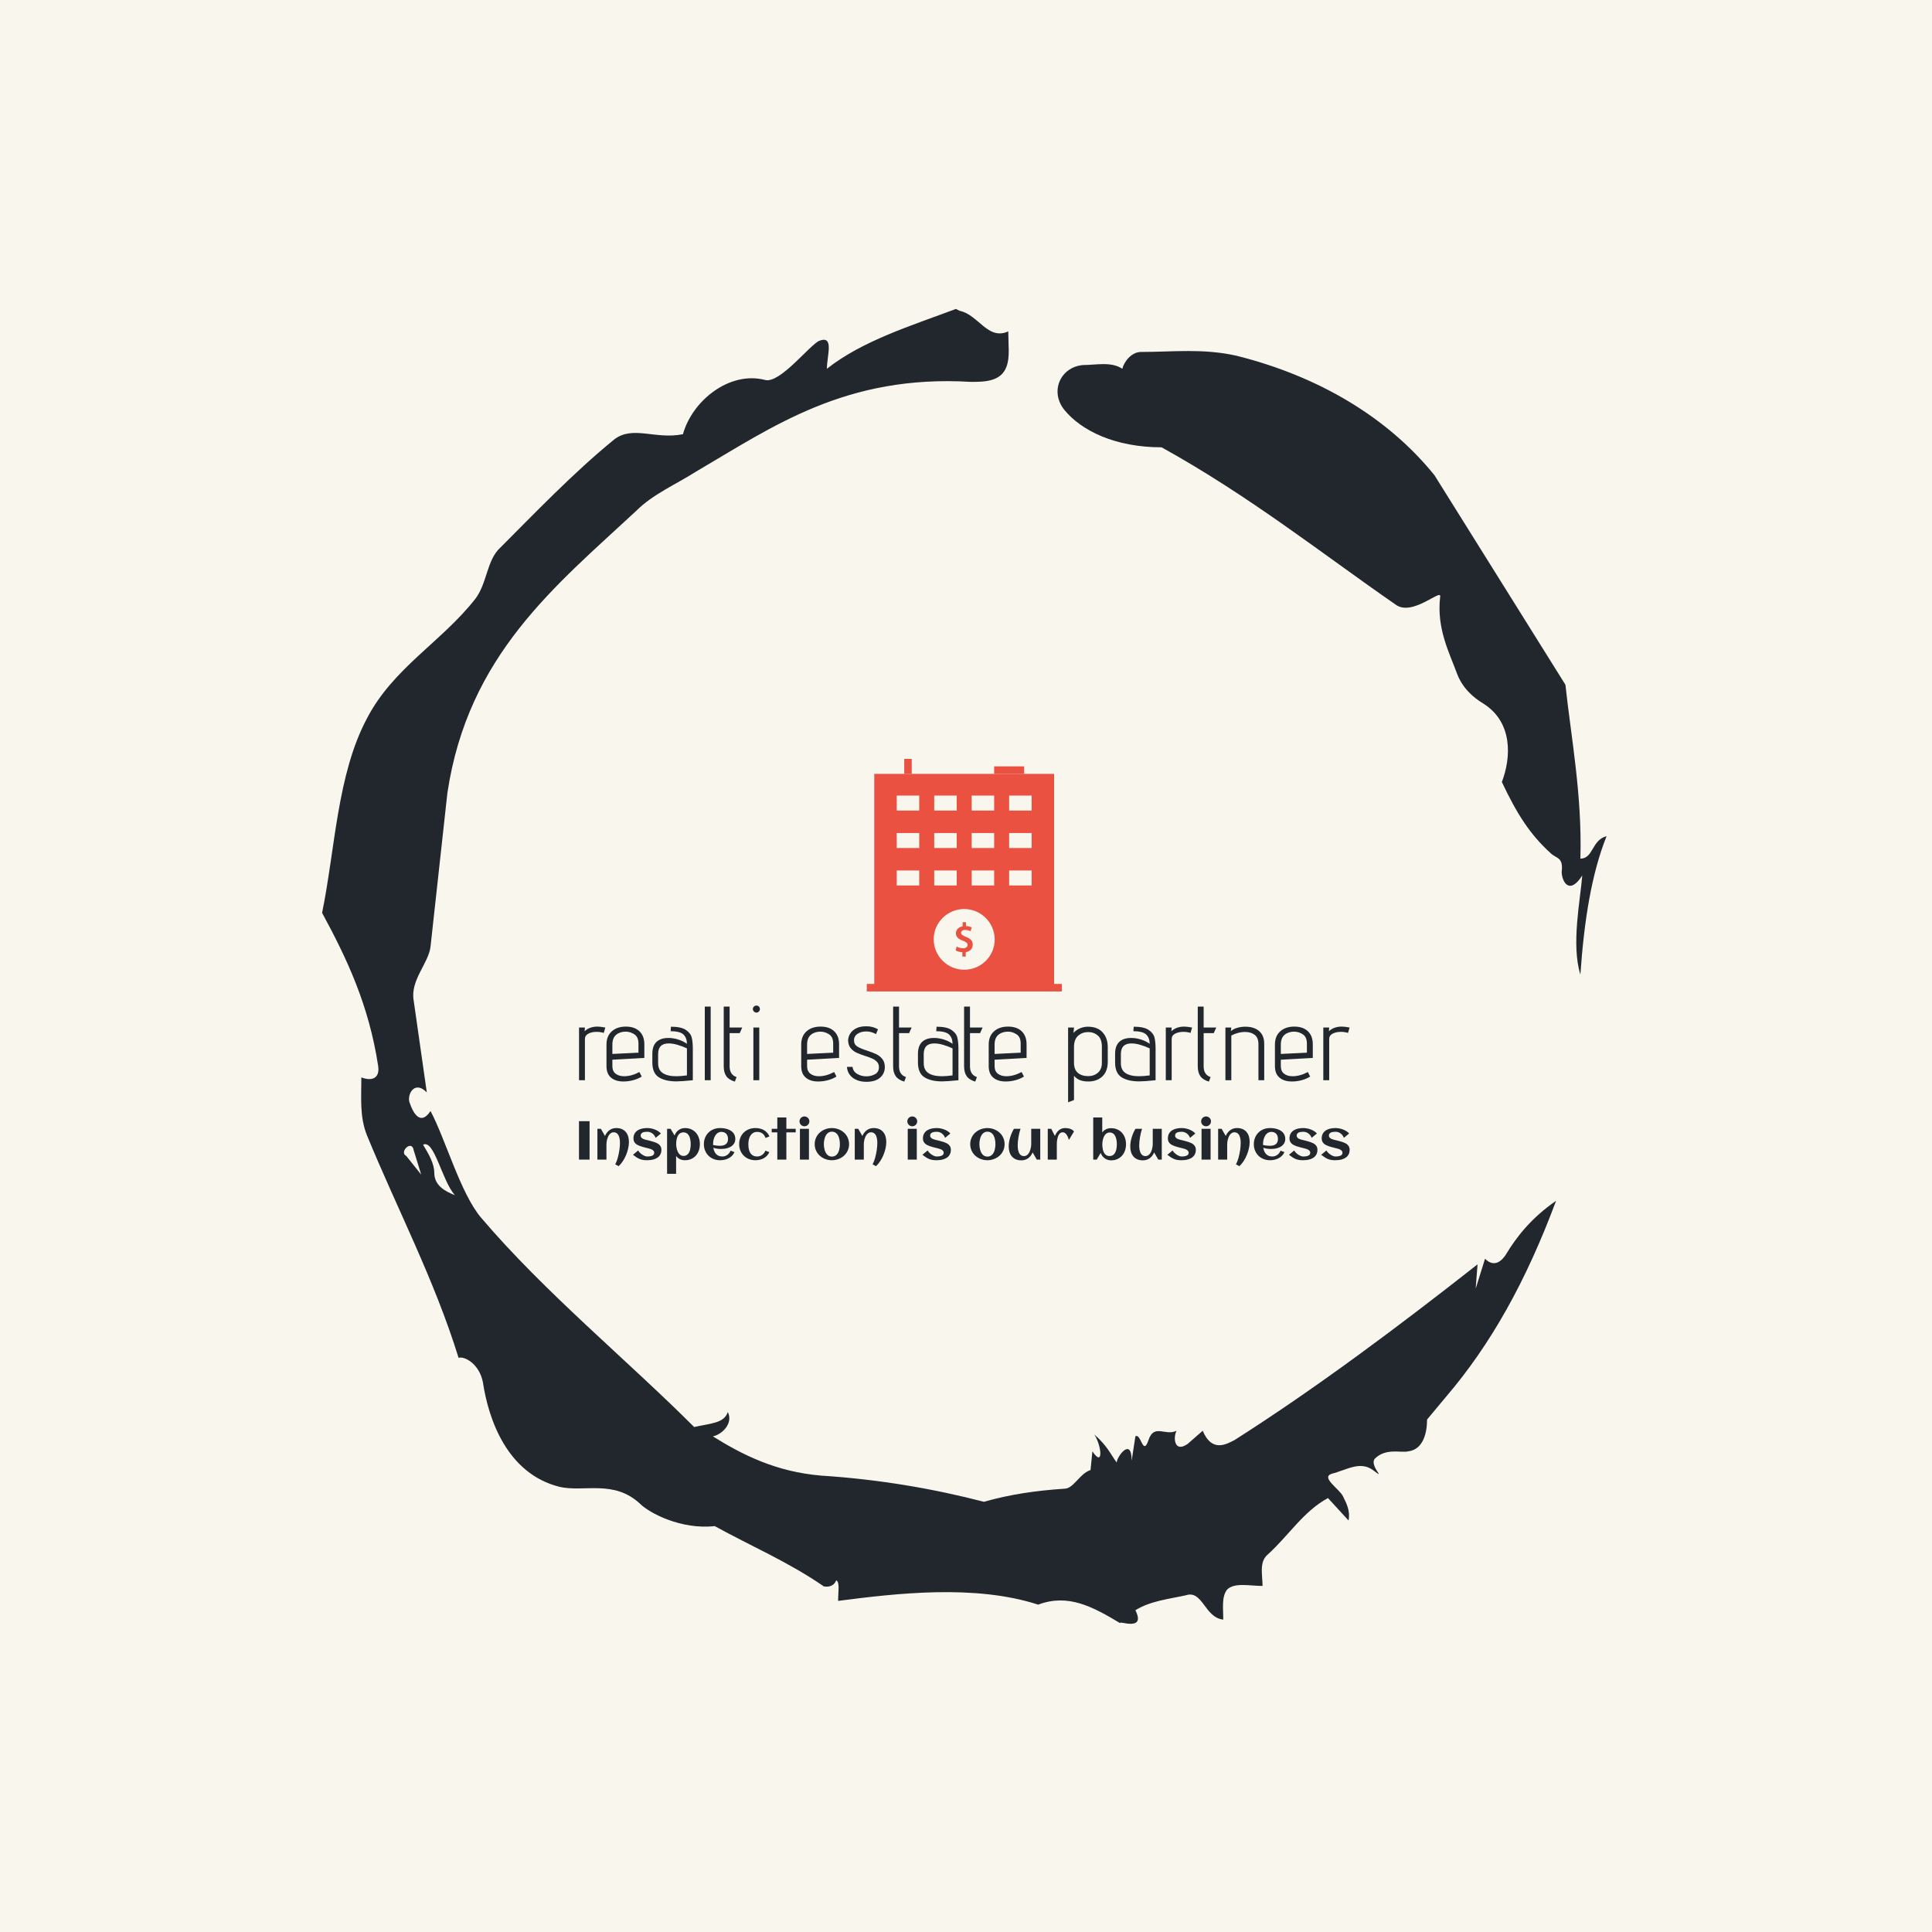 <svg xmlns="http://www.w3.org/2000/svg" version="1.1" xmlns:xlink="http://www.w3.org/1999/xlink" xmlns:svgjs="http://svgjs.dev/svgjs" width="1500" height="1500" viewBox="0 0 1500 1500"><rect width="1500" height="1500" fill="#f9f6ed"></rect><g transform="matrix(0.667,0,0,0.667,248.442,189.333)"><svg viewBox="0 0 321 360" data-background-color="#f9f6ed" preserveAspectRatio="xMidYMid meet" height="1682" width="1500" xmlns="http://www.w3.org/2000/svg" xmlns:xlink="http://www.w3.org/1999/xlink"><g id="tight-bounds" transform="matrix(1,0,0,1,0.5,0)"><svg viewBox="0 0 320 360" height="360" width="320"><g><svg></svg></g><g><svg viewBox="0 0 320 360" height="360" width="320"><g><path transform="translate(-74.993,-51.79) scale(4.658,4.658)" d="M20.6 59.9l0.8 1-0.4-1.3c-0.1-0.6-0.8 0.1-0.4 0.3M21.5 59.3c0.3 0.5 0.6 1 0.6 1.5 0 0.7 0.6 1 1.1 1.2-0.7-0.8-1.1-3-1.7-2.7M59.9 16.9c1.7 0 3.3-0.2 5.1 0.2 4.4 1.1 8.1 3.3 10.6 6.4l7 11.2c0.3 2.8 0.9 5.9 0.8 9.3 0.7 0 0.6-1 1.4-1.2-0.8 2-1.2 4.5-1.4 7.4-0.5-1.6 0-4 0.1-5.3-0.7 1.1-1.1 0.3-1.1-0.2 0.1-0.8-0.3-0.7-0.6-1-1.1-1-1.8-2.1-2.6-3.8 0.5-1.3 0.6-3.2-1-4.2-0.5-0.3-1.1-0.8-1.4-1.6-0.4-1.1-1.1-2.4-0.9-4.1 0.1-0.5-1.5 1.1-2.4 0.4-3.9-2.7-7.8-5.8-12.5-8.4-2.5 0-4.3-0.9-5.2-2-0.8-1-0.2-2.3 1-2.4 0.7 0 1.5-0.2 2.1 0.2 0.1-0.4 0.5-0.9 1-0.9M50 14.6l0.2 0.1c1 0.2 1.5 1.6 2.6 1.1 0 0.7 0.1 1.4-0.1 1.9-0.3 0.8-1.2 0.8-1.9 0.8-6.7-0.4-10.6 2.4-14.7 4.8-1.1 0.7-2.3 1.2-3.2 2.1-4.3 4-9 7.7-10.1 15.1l-0.9 8.2c-0.1 0.9-1.1 1.8-0.9 2.9l0.7 4.9c-0.7-0.7-1.1 0.2-0.9 0.6 0.1 0.3 0.5 1.3 1.1 0.4 0.8 1.5 1.6 4.4 2.7 5.7 3.4 4 7.8 7.6 11.4 11.2 0.9-0.2 1.6-0.2 1.8-0.8 0.3 0.6-0.3 1.2-0.8 1.3 1.6 1 3.4 1.9 5.8 2.1 3.1 0.2 6 0.7 8.7 1.4 1.4-0.4 2.8-0.6 4.3-0.7 0.5 0 0.8-0.8 1.4-1l0.1-1c0.6 0.9 0.5-0.3 0.1-0.9 0.7 0.6 0.9 1.1 1.2 1.5 0-0.3 0.8-1.4 0.8-0.1l0.2-1.3c0.3-0.2 0.4 1.1 0.7 0.2 0.3-0.9 0.9-0.2 1.5-0.5-0.2 0.4-0.1 1.2 0.6 0.7l0.8-0.7c0.5 1.2 1.3 0.7 1.7 0.5 4.4-2.8 8.8-6.1 13-9.4l-0.1 1.3 0.5-1.6c0.5 0.5 0.9 0.1 1.1-0.2 0.6-1 1.4-2 2.7-2.9-1.6 4.3-3.5 7.7-5.9 10.5l-1 1.2c0 0.7-0.2 1.6-1 1.7-0.4 0.1-1.2-0.2-1.8 0.4-0.3 0.4 0.7 1.2-0.1 0.6-0.7-0.5-1.4 0-2.2 0.2-0.6 0.2 0.4 0.8 0.6 1.2 0.2 0.4 0.4 0.8 0.3 1.3l-1.1-1.2c-1.3 0.7-2.1 2-3.2 3-0.5 0.4-0.3 1.1-0.3 1.7-0.7 0-1.5-0.2-1.9 0.2-0.3 0.4-0.2 1-0.2 1.6-1-0.1-1.1-1.6-2-1.3-0.9 0.2-1.9 0.3-2.7 0.8 0.6 1.2-1 0.5-0.8 0.7-1.5-0.9-2.8-1.6-4.4-1-3.4-1.1-7.6-0.6-10.7-0.2 0-0.5 0.1-1-0.1-1.1-0.2 0.5-0.8 0.3-0.7 0.3-1.9-1.3-3.8-2.1-5.8-3.2-1.8 0.2-3.5-0.7-4-1.2-1.4-1.3-3-0.6-4.3-0.9-2.8-0.7-3.8-3.6-4.1-5.6-0.2-1-1-1.4-1.3-1.3-1.3-4.2-3.3-8-4.9-11.9-0.4-1-0.3-2-0.3-3.1 0.5 0.2 1 0.1 0.9-0.6-0.5-3.3-1.7-5.8-3-8.2 0.7-3.4 0.8-7.4 2.4-10.4 1.4-2.7 4-4.1 5.8-6.4 0.6-0.8 0.6-1.9 1.2-2.6 2-2 4-4.1 6.2-5.9 1-0.8 2.2 0 3.7-0.3 0.5-1.8 2.5-3.4 4.4-2.9 0.8 0.2 2.4-1.9 2.9-2.1 0.8-0.3 0.4 0.8 0.4 1.5 1.9-1.5 4.5-2.3 6.9-3.2" fill="#21272d" fill-rule="nonzero" stroke="none" stroke-width="1" stroke-linecap="butt" stroke-linejoin="miter" stroke-miterlimit="10" stroke-dasharray="" stroke-dashoffset="0" font-family="none" font-weight="none" font-size="none" text-anchor="none" style="mix-blend-mode: normal" data-fill-palette-color="tertiary"></path></g><g transform="matrix(1,0,0,1,64,128.307)"><svg viewBox="0 0 192 103.385" height="103.385" width="192"><g><svg viewBox="0 0 192 103.385" height="103.385" width="192"><g><svg viewBox="0 0 192 103.385" height="103.385" width="192"><g transform="matrix(1,0,0,1,0,61.459)"><svg viewBox="0 0 192 41.926" height="41.926" width="192"><g id="textblocktransform"><svg viewBox="0 0 192 41.926" height="41.926" width="192" id="textblock"><g><svg viewBox="0 0 192 24.105" height="24.105" width="192"><g transform="matrix(1,0,0,1,0,0)"><svg width="192" viewBox="3.05 -35.5 366.35 46" height="24.105" data-palette-color="#21272d"><path d="M3.05 0L3.05-25.05 5.85-25.05 5.7-23.3Q8.05-25.5 11.85-25.5L11.85-25.5Q13.2-25.5 15.55-25.05L15.55-25.05 14.8-22.5Q13.2-23 11.45-23L11.45-23Q9.15-23 7.5-22.15 5.85-21.3 5.85-19.6L5.85-19.6 5.85 0 3.05 0ZM32.85-1.75Q31.05-0.6 28.75 0 26.45 0.6 24.15 0.6L24.15 0.6Q20.45 0.6 18.27-1.23 16.1-3.05 16.1-6.7L16.1-6.7 16.1-16.95Q16.1-21 18.62-23.25 21.15-25.5 25.3-25.5L25.3-25.5Q29.45-25.5 31.77-23.28 34.1-21.05 34.1-17.1L34.1-17.1 34.1-10.6 18.9-9.75 18.9-6.7Q18.9-4.3 20.45-3.1 22-1.9 24.5-1.9L24.5-1.9Q28-1.9 31.75-3.9L31.75-3.9 32.85-1.75ZM31.3-17.45Q31.3-20.55 29.35-21.83 27.4-23.1 25.25-23.1L25.25-23.1Q22.5-23.1 20.7-21.6 18.9-20.1 18.9-16.9L18.9-16.9 18.9-12.5 31.3-13.1 31.3-17.45ZM57.15 0Q51.75 0.55 49.35 0.55L49.35 0.55Q44.1 0.55 41-1.4 37.9-3.35 37.9-8.45L37.9-8.45 37.9-12.6Q37.9-17.55 41.35-19.25L41.35-19.25Q43-20.1 45.55-20.1L45.55-20.1Q47.9-20.1 50.3-19.33 52.7-18.55 54.35-17.3L54.35-17.3Q54.35-20.05 52.75-21.68 51.15-23.3 46.6-23.3L46.6-23.3 46.75-25.45Q51.55-25.45 53.82-23.93 56.1-22.4 56.62-20.3 57.15-18.2 57.15-14.9L57.15-14.9 57.15 0ZM54.35-15.15Q52.3-16.1 49.97-16.8 47.65-17.5 45.7-17.5L45.7-17.5Q40.65-17.5 40.65-12.45L40.65-12.45 40.65-8.1Q40.65-4.85 42.9-3.38 45.15-1.9 49.3-1.9L49.3-1.9Q51.45-1.9 54.35-2.3L54.35-2.3 54.35-15.15ZM62.84 0L62.84-35 65.64-35 65.64 0 62.84 0ZM77.14 0.65Q74.34-0.15 73.09-1.9 71.84-3.65 71.84-6.6L71.84-6.6 71.84-35 74.64-35 74.64-25.05 80.64-25.05 79.44-22.4 74.64-22.4 74.64-6.6Q74.64-2.6 77.94-1.5L77.94-1.5 77.14 0.65ZM87.39-32.15Q86.74-32.15 86.21-32.68 85.69-33.2 85.69-33.85L85.69-33.85Q85.69-34.5 86.19-35 86.69-35.5 87.39-35.5L87.39-35.5Q88.09-35.5 88.56-35.02 89.04-34.55 89.04-33.85L89.04-33.85Q89.04-33.15 88.54-32.65 88.04-32.15 87.39-32.15L87.39-32.15ZM85.94 0L85.94-25.05 88.74-25.05 88.74 0 85.94 0ZM125.43-1.75Q123.63-0.6 121.33 0 119.03 0.6 116.73 0.6L116.73 0.6Q113.03 0.6 110.86-1.23 108.68-3.05 108.68-6.7L108.68-6.7 108.68-16.95Q108.68-21 111.21-23.25 113.73-25.5 117.88-25.5L117.88-25.5Q122.03-25.5 124.36-23.28 126.68-21.05 126.68-17.1L126.68-17.1 126.68-10.6 111.48-9.75 111.48-6.7Q111.48-4.3 113.03-3.1 114.58-1.9 117.08-1.9L117.08-1.9Q120.58-1.9 124.33-3.9L124.33-3.9 125.43-1.75ZM123.88-17.45Q123.88-20.55 121.93-21.83 119.98-23.1 117.83-23.1L117.83-23.1Q115.08-23.1 113.28-21.6 111.48-20.1 111.48-16.9L111.48-16.9 111.48-12.5 123.88-13.1 123.88-17.45ZM133.08-6.35Q133.38-4.1 135.33-2.98 137.28-1.85 139.68-1.85L139.68-1.85Q141.93-1.85 143.78-2.88 145.63-3.9 145.63-6.2L145.63-6.2Q145.63-7.7 144.76-8.68 143.88-9.65 142.58-10.25 141.28-10.85 139.08-11.55L139.08-11.55Q136.63-12.35 135.08-13.05 133.53-13.75 132.38-15.03 131.23-16.3 131.03-18.25L131.03-18.25 130.98-18.85Q130.98-20.5 131.91-22.08 132.83-23.65 134.76-24.65 136.68-25.65 139.58-25.65L139.58-25.65Q141.18-25.65 142.41-25.33 143.63-25 144.33-24.65 145.03-24.3 145.18-24.2L145.18-24.2 144.23-21.9Q144.08-22 143.51-22.3 142.93-22.6 141.88-22.9 140.83-23.2 139.58-23.2L139.58-23.2Q137.18-23.2 135.48-22.08 133.78-20.95 133.78-18.95L133.78-18.95Q133.78-17.05 135.33-16.05 136.88-15.05 140.08-14.05L140.08-14.05Q142.78-13.15 144.43-12.35 146.08-11.55 147.26-10.08 148.43-8.6 148.43-6.25L148.43-6.25Q148.43-3.25 146.21-1.25 143.98 0.75 139.68 0.75L139.68 0.75Q136.83 0.75 134.76-0.23 132.68-1.2 131.61-2.8 130.53-4.4 130.43-6.35L130.43-6.35 133.08-6.35ZM157.68 0.65Q154.88-0.15 153.63-1.9 152.38-3.65 152.38-6.6L152.38-6.6 152.38-35 155.18-35 155.18-25.05 161.18-25.05 159.98-22.4 155.18-22.4 155.18-6.6Q155.18-2.6 158.48-1.5L158.48-1.5 157.68 0.65ZM183.43 0Q178.03 0.55 175.63 0.55L175.63 0.55Q170.38 0.55 167.28-1.4 164.18-3.35 164.18-8.45L164.18-8.45 164.18-12.6Q164.18-17.55 167.63-19.25L167.63-19.25Q169.28-20.1 171.83-20.1L171.83-20.1Q174.18-20.1 176.58-19.33 178.98-18.55 180.63-17.3L180.63-17.3Q180.63-20.05 179.03-21.68 177.43-23.3 172.88-23.3L172.88-23.3 173.03-25.45Q177.83-25.45 180.1-23.93 182.38-22.4 182.9-20.3 183.43-18.2 183.43-14.9L183.43-14.9 183.43 0ZM180.63-15.15Q178.58-16.1 176.25-16.8 173.93-17.5 171.98-17.5L171.98-17.5Q166.93-17.5 166.93-12.45L166.93-12.45 166.93-8.1Q166.93-4.85 169.18-3.38 171.43-1.9 175.58-1.9L175.58-1.9Q177.73-1.9 180.63-2.3L180.63-2.3 180.63-15.15ZM191.42 0.65Q188.62-0.15 187.37-1.9 186.12-3.65 186.12-6.6L186.12-6.6 186.12-35 188.92-35 188.92-25.05 194.92-25.05 193.72-22.4 188.92-22.4 188.92-6.6Q188.92-2.6 192.22-1.5L192.22-1.5 191.42 0.65ZM214.57-1.75Q212.77-0.6 210.47 0 208.17 0.6 205.87 0.6L205.87 0.6Q202.17 0.6 200-1.23 197.82-3.05 197.82-6.7L197.82-6.7 197.82-16.95Q197.82-21 200.35-23.25 202.87-25.5 207.02-25.5L207.02-25.5Q211.17-25.5 213.5-23.28 215.82-21.05 215.82-17.1L215.82-17.1 215.82-10.6 200.62-9.75 200.62-6.7Q200.62-4.3 202.17-3.1 203.72-1.9 206.22-1.9L206.22-1.9Q209.72-1.9 213.47-3.9L213.47-3.9 214.57-1.75ZM213.02-17.45Q213.02-20.55 211.07-21.83 209.12-23.1 206.97-23.1L206.97-23.1Q204.22-23.1 202.42-21.6 200.62-20.1 200.62-16.9L200.62-16.9 200.62-12.5 213.02-13.1 213.02-17.45ZM235.57 10.5L235.57-25.05 238.37-25.05 238.12-22.5Q239.47-23.95 241.29-24.7 243.12-25.45 244.92-25.45L244.92-25.45Q249.57-25.45 251.99-22.75 254.42-20.05 254.42-15.75L254.42-15.75 254.42-8.8Q254.42-4.25 251.87-1.83 249.32 0.6 245.12 0.6L245.12 0.6Q242.97 0.6 241.32 0 239.67-0.6 238.37-2.1L238.37-2.1 238.37 9.4 235.57 10.5ZM251.62-15.95Q251.62-19.6 249.69-21.25 247.77-22.9 245.12-22.9L245.12-22.9Q242.42-22.9 240.47-21.28 238.52-19.65 238.37-16.2L238.37-16.2 238.37-8.3Q238.37-5.05 240.22-3.5 242.07-1.95 245.12-1.95L245.12-1.95Q247.87-1.95 249.74-3.58 251.62-5.2 251.62-8.3L251.62-8.3 251.62-15.95ZM277.16 0Q271.76 0.55 269.36 0.55L269.36 0.55Q264.11 0.55 261.01-1.4 257.91-3.35 257.91-8.45L257.91-8.45 257.91-12.6Q257.91-17.55 261.36-19.25L261.36-19.25Q263.01-20.1 265.56-20.1L265.56-20.1Q267.91-20.1 270.31-19.33 272.71-18.55 274.36-17.3L274.36-17.3Q274.36-20.05 272.76-21.68 271.16-23.3 266.61-23.3L266.61-23.3 266.76-25.45Q271.56-25.45 273.84-23.93 276.11-22.4 276.64-20.3 277.16-18.2 277.16-14.9L277.16-14.9 277.16 0ZM274.36-15.15Q272.31-16.1 269.99-16.8 267.66-17.5 265.71-17.5L265.71-17.5Q260.66-17.5 260.66-12.45L260.66-12.45 260.66-8.1Q260.66-4.85 262.91-3.38 265.16-1.9 269.31-1.9L269.31-1.9Q271.46-1.9 274.36-2.3L274.36-2.3 274.36-15.15ZM282.01 0L282.01-25.05 284.81-25.05 284.66-23.3Q287.01-25.5 290.81-25.5L290.81-25.5Q292.16-25.5 294.51-25.05L294.51-25.05 293.76-22.5Q292.16-23 290.41-23L290.41-23Q288.11-23 286.46-22.15 284.81-21.3 284.81-19.6L284.81-19.6 284.81 0 282.01 0ZM302.51 0.65Q299.71-0.15 298.46-1.9 297.21-3.65 297.21-6.6L297.21-6.6 297.21-35 300.01-35 300.01-25.05 306.01-25.05 304.81-22.4 300.01-22.4 300.01-6.6Q300.01-2.6 303.31-1.5L303.31-1.5 302.51 0.65ZM326.06 0L326.06-17.15Q326.06-20.2 324.28-21.58 322.51-22.95 319.71-22.95L319.71-22.95Q318.01-22.95 316.26-22.48 314.51-22 313.16-21.25L313.16-21.25 313.16 0 310.36 0 310.36-25.05 313.16-25.05 312.96-23.35Q314.16-24.4 316.01-24.93 317.86-25.45 319.86-25.45L319.86-25.45Q322.61-25.45 324.56-24.55L324.56-24.55Q326.56-23.65 327.68-21.85 328.81-20.05 328.81-17.3L328.81-17.3 328.81 0 326.06 0ZM350.65-1.75Q348.85-0.6 346.55 0 344.25 0.6 341.95 0.6L341.95 0.6Q338.25 0.6 336.08-1.23 333.9-3.05 333.9-6.7L333.9-6.7 333.9-16.95Q333.9-21 336.43-23.25 338.95-25.5 343.1-25.5L343.1-25.5Q347.25-25.5 349.58-23.28 351.9-21.05 351.9-17.1L351.9-17.1 351.9-10.6 336.7-9.75 336.7-6.7Q336.7-4.3 338.25-3.1 339.8-1.9 342.3-1.9L342.3-1.9Q345.8-1.9 349.55-3.9L349.55-3.9 350.65-1.75ZM349.1-17.45Q349.1-20.55 347.15-21.83 345.2-23.1 343.05-23.1L343.05-23.1Q340.3-23.1 338.5-21.6 336.7-20.1 336.7-16.9L336.7-16.9 336.7-12.5 349.1-13.1 349.1-17.45ZM356.9 0L356.9-25.05 359.7-25.05 359.55-23.3Q361.9-25.5 365.7-25.5L365.7-25.5Q367.05-25.5 369.4-25.05L369.4-25.05 368.65-22.5Q367.05-23 365.3-23L365.3-23Q363-23 361.35-22.15 359.7-21.3 359.7-19.6L359.7-19.6 359.7 0 356.9 0Z" opacity="1" transform="matrix(1,0,0,1,0,0)" fill="#21272d" class="wordmark-text-0" data-fill-palette-color="primary" id="text-0"></path></svg></g></svg></g><g transform="matrix(1,0,0,1,0,27.622)"><svg viewBox="0 0 192 14.304" height="14.304" width="192"><g transform="matrix(1,0,0,1,0,0)"><svg width="192" viewBox="3.98 -39.5 704.84 52.51" height="14.304" data-palette-color="#21272d"><path d="M13.67-35.16L13.67 0 3.98 0 3.98-35.16 13.67-35.16ZM49.66-16.16L49.66-16.16Q49.66-13.31 48.96-10.21 48.26-7.1 47.02-4.13 45.77-1.15 44.04 1.48 42.31 4.1 40.23 6.01L40.23 6.01 37.13 4.32Q37.79 3.1 38.38 1.59 38.96 0.07 39.44-1.62 39.91-3.32 40.29-5.13 40.67-6.93 40.93-8.7 41.18-10.47 41.32-12.15 41.45-13.82 41.45-15.26L41.45-15.26Q41.45-16.21 41.38-17.3 41.31-18.38 41.07-19.47 40.84-20.56 40.45-21.56 40.06-22.56 39.41-23.32 38.77-24.07 37.85-24.54 36.94-25 35.69-25L35.69-25Q34.47-25 33.52-24.45 32.57-23.9 31.83-23.01 31.1-22.12 30.58-20.97 30.05-19.82 29.72-18.62 29.39-17.41 29.25-16.24 29.1-15.06 29.1-14.14L29.1-14.14 29.1 0 20.82 0 20.82-28.2 24-28.2 27.78-21.63Q28.46-23.27 29.49-24.61 30.52-25.95 31.81-26.9 33.1-27.86 34.68-28.37 36.25-28.88 38.08-28.88L38.08-28.88Q41.01-28.88 43.19-27.93 45.36-26.98 46.8-25.28 48.24-23.58 48.95-21.25 49.66-18.92 49.66-16.16ZM79.37-9.01L79.37-9.01Q79.37-7.15 78.83-5.71 78.29-4.27 77.36-3.21 76.44-2.15 75.17-1.43 73.9-0.71 72.44-0.27 70.99 0.17 69.4 0.37 67.82 0.56 66.25 0.56L66.25 0.56Q64.16 0.56 62.54 0.29 60.93 0.02 59.47-0.57 58-1.17 56.55-2.12 55.1-3.08 53.32-4.44L53.32-4.44 58.12-8.37Q58.78-7.13 59.87-6.12 60.96-5.1 62.13-4.37 63.3-3.64 64.4-3.25 65.5-2.86 66.18-2.86L66.18-2.86Q66.74-2.86 67.45-2.89 68.16-2.93 68.89-3.04 69.62-3.15 70.33-3.37 71.04-3.59 71.59-3.97 72.14-4.35 72.47-4.92 72.8-5.49 72.8-6.3L72.8-6.3Q72.8-7.13 72.37-7.75 71.94-8.37 71.26-8.84 70.58-9.3 69.7-9.62 68.82-9.94 67.93-10.18 67.04-10.42 66.21-10.61 65.38-10.79 64.77-10.96L64.77-10.96Q63.64-11.28 62.4-11.61 61.15-11.94 59.93-12.37 58.71-12.79 57.6-13.38 56.49-13.96 55.65-14.78 54.8-15.6 54.3-16.71 53.8-17.82 53.8-19.31L53.8-19.31Q53.8-22.05 54.89-23.89 55.98-25.73 57.76-26.84 59.54-27.95 61.81-28.42 64.08-28.88 66.43-28.88L66.43-28.88Q68.04-28.88 69.82-28.55 71.6-28.22 73.29-27.58 74.97-26.93 76.44-26 77.9-25.07 78.88-23.88L78.88-23.88 74.07-19.92Q73.53-21.39 72.66-22.44 71.8-23.49 70.78-24.16 69.77-24.83 68.71-25.15 67.65-25.46 66.74-25.46L66.74-25.46Q65.86-25.46 64.77-25.39 63.67-25.32 62.7-24.98 61.74-24.63 61.07-23.94 60.4-23.24 60.4-22.02L60.4-22.02Q60.4-21.14 60.8-20.52 61.2-19.9 61.86-19.45 62.52-18.99 63.36-18.69 64.2-18.38 65.08-18.15 65.96-17.92 66.79-17.75 67.62-17.58 68.28-17.38L68.28-17.38Q69.4-17.07 70.66-16.74 71.92-16.41 73.14-15.98 74.36-15.55 75.5-14.98 76.63-14.4 77.49-13.57 78.34-12.74 78.85-11.63 79.37-10.52 79.37-9.01ZM114.54-14.16L114.54-14.16Q114.54-11.08 113.62-8.4 112.69-5.71 110.93-3.72 109.17-1.73 106.63-0.59 104.09 0.56 100.87 0.56L100.87 0.56Q98.41 0.56 96.34-0.4 94.28-1.37 92.81-3.37L92.81-3.37 92.81 13.01 84.56 13.01 84.56-28.2 87.74-28.2 91.4-22.07Q91.94-23.61 92.88-24.87 93.82-26.12 95.05-27.01 96.28-27.91 97.76-28.39 99.24-28.88 100.87-28.88L100.87-28.88Q104.09-28.88 106.63-27.73 109.17-26.59 110.93-24.6 112.69-22.61 113.62-19.92 114.54-17.24 114.54-14.16ZM106.17-14.16L106.17-14.16Q106.17-15.23 106.06-16.44 105.95-17.65 105.68-18.85 105.41-20.04 104.94-21.14 104.46-22.24 103.73-23.08 103-23.93 101.96-24.43 100.92-24.93 99.55-24.93L99.55-24.93Q98.14-24.93 97.1-24.44 96.06-23.95 95.32-23.11 94.57-22.27 94.1-21.18 93.62-20.09 93.35-18.9 93.08-17.7 92.97-16.48 92.86-15.26 92.86-14.16L92.86-14.16Q92.86-13.18 93.01-12 93.16-10.82 93.47-9.62 93.79-8.42 94.3-7.3 94.82-6.18 95.56-5.3 96.31-4.42 97.29-3.89 98.28-3.37 99.55-3.37L99.55-3.37Q100.94-3.37 101.97-3.87 103-4.37 103.73-5.21 104.46-6.05 104.94-7.15 105.41-8.25 105.68-9.45 105.95-10.64 106.06-11.87 106.17-13.09 106.17-14.16ZM126.63-13.38L126.63-13.38Q128.14-13.04 129.65-12.84 131.17-12.65 132.7-12.65L132.7-12.65Q134.32-12.65 135.7-12.95 137.07-13.26 138.09-13.98 139.1-14.7 139.69-15.89 140.27-17.09 140.27-18.87L140.27-18.87Q140.27-20.31 139.88-21.51 139.49-22.71 138.72-23.56 137.95-24.41 136.83-24.89 135.71-25.37 134.22-25.37L134.22-25.37Q132.83-25.37 131.72-24.85 130.61-24.34 129.76-23.47 128.92-22.61 128.32-21.46 127.72-20.31 127.33-19.07 126.94-17.82 126.77-16.55 126.6-15.28 126.6-14.16L126.6-14.16Q126.6-13.96 126.6-13.77 126.6-13.57 126.63-13.38ZM146.96-18.95L146.96-18.95Q146.96-17.21 146.4-15.86 145.84-14.5 144.88-13.48 143.91-12.45 142.64-11.74 141.37-11.04 139.93-10.58 138.49-10.13 136.97-9.94 135.44-9.74 134-9.74L134-9.74Q132.17-9.74 130.39-10 128.6-10.25 126.87-10.82L126.87-10.82Q127.14-9.2 127.72-7.75 128.31-6.3 129.29-5.21 130.26-4.13 131.69-3.49 133.12-2.86 135.07-2.86L135.07-2.86Q136.37-2.86 137.54-3.25 138.71-3.64 139.69-4.35 140.66-5.05 141.41-6.03 142.15-7.01 142.62-8.2L142.62-8.2 146.18-6.88Q145.38-4.96 143.97-3.55 142.57-2.15 140.8-1.23 139.03-0.32 137.04 0.12 135.05 0.56 133.1 0.56L133.1 0.56Q129.87 0.56 127.14-0.52 124.4-1.61 122.43-3.56 120.45-5.52 119.33-8.23 118.2-10.94 118.2-14.16L118.2-14.16Q118.2-17.38 119.33-20.09 120.45-22.8 122.43-24.76 124.4-26.71 127.14-27.8 129.87-28.88 133.1-28.88L133.1-28.88Q134.66-28.88 136.29-28.66 137.93-28.44 139.47-27.97 141.01-27.49 142.37-26.73 143.74-25.98 144.75-24.87 145.77-23.75 146.36-22.29 146.96-20.83 146.96-18.95ZM178.14-21.22L178.14-21.22 174.57-19.8Q173.72-22.49 171.72-23.93 169.71-25.37 166.91-25.37L166.91-25.37Q165.39-25.37 164.21-24.89 163.02-24.41 162.13-23.58 161.24-22.75 160.62-21.66 160-20.56 159.61-19.31 159.22-18.07 159.05-16.74 158.87-15.41 158.87-14.16L158.87-14.16Q158.87-12.82 159.02-11.45 159.17-10.08 159.52-8.83 159.88-7.57 160.46-6.48 161.05-5.4 161.94-4.59 162.83-3.78 164.06-3.32 165.3-2.86 166.91-2.86L166.91-2.86Q168.2-2.86 169.37-3.25 170.54-3.64 171.52-4.35 172.5-5.05 173.25-6.03 174.01-7.01 174.45-8.2L174.45-8.2 178.04-6.88Q177.23-4.96 175.9-3.55 174.57-2.15 172.89-1.23 171.2-0.32 169.27 0.12 167.35 0.56 165.37 0.56L165.37 0.56Q162.17 0.56 159.44-0.52 156.7-1.61 154.71-3.58 152.72-5.54 151.6-8.24 150.48-10.94 150.48-14.16L150.48-14.16Q150.48-17.41 151.59-20.12 152.7-22.83 154.68-24.78 156.65-26.73 159.39-27.81 162.12-28.88 165.37-28.88L165.37-28.88Q167.42-28.88 169.37-28.43 171.33-27.98 173-27.04 174.67-26.1 176-24.66 177.33-23.22 178.14-21.22ZM193.64-24.93L193.64 0 185.36 0 185.36-24.93 180.23-24.93 180.23-28.2 185.36-28.2 185.36-38.57 193.64-38.57 193.64-28.2 202.18-28.2 202.18-24.93 193.64-24.93ZM214.68-35.01L214.68-35.01Q214.68-34.08 214.33-33.25 213.97-32.42 213.36-31.81 212.75-31.2 211.92-30.85 211.09-30.49 210.16-30.49L210.16-30.49Q209.24-30.49 208.42-30.85 207.6-31.2 206.99-31.81 206.38-32.42 206.02-33.25 205.67-34.08 205.67-35.01L205.67-35.01Q205.67-35.94 206.02-36.76 206.38-37.57 206.99-38.18 207.6-38.79 208.42-39.15 209.24-39.5 210.16-39.5L210.16-39.5Q211.09-39.5 211.92-39.15 212.75-38.79 213.36-38.18 213.97-37.57 214.33-36.76 214.68-35.94 214.68-35.01ZM214.31-28.17L214.31 0 206.04 0 206.04-28.17 214.31-28.17ZM251.01-14.16L251.01-14.16Q251.01-11.96 250.42-10.03 249.83-8.11 248.8-6.47 247.76-4.83 246.29-3.53 244.83-2.22 243.08-1.32 241.34-0.42 239.35 0.07 237.36 0.56 235.26 0.56L235.26 0.56Q233.16 0.56 231.18 0.07 229.2-0.42 227.46-1.32 225.71-2.22 224.25-3.53 222.78-4.83 221.75-6.47 220.71-8.11 220.12-10.05 219.54-11.99 219.54-14.16L219.54-14.16Q219.54-16.33 220.12-18.27 220.71-20.21 221.75-21.85 222.78-23.49 224.25-24.79 225.71-26.1 227.46-27 229.2-27.91 231.18-28.39 233.16-28.88 235.26-28.88L235.26-28.88Q237.36-28.88 239.35-28.39 241.34-27.91 243.08-27 244.83-26.1 246.29-24.79 247.76-23.49 248.8-21.85 249.83-20.21 250.42-18.27 251.01-16.33 251.01-14.16ZM242.61-14.16L242.61-14.16Q242.61-15.33 242.47-16.64 242.34-17.94 242.02-19.2 241.7-20.46 241.15-21.62 240.61-22.78 239.8-23.65 238.99-24.51 237.87-25.04 236.75-25.56 235.26-25.56L235.26-25.56Q233.84-25.56 232.74-25.02 231.65-24.49 230.83-23.6 230.01-22.71 229.46-21.53 228.91-20.36 228.57-19.1 228.23-17.85 228.08-16.56 227.93-15.28 227.93-14.16L227.93-14.16Q227.93-13.04 228.08-11.76 228.23-10.47 228.57-9.2 228.91-7.93 229.46-6.77 230.01-5.62 230.83-4.72 231.65-3.83 232.74-3.3 233.84-2.76 235.26-2.76L235.26-2.76Q236.72-2.76 237.85-3.28 238.97-3.81 239.79-4.69 240.61-5.57 241.14-6.71 241.68-7.86 242.01-9.13 242.34-10.4 242.47-11.69 242.61-12.99 242.61-14.16ZM285.04-16.16L285.04-16.16Q285.04-13.31 284.34-10.21 283.64-7.1 282.4-4.13 281.15-1.15 279.42 1.48 277.69 4.1 275.61 6.01L275.61 6.01 272.51 4.32Q273.17 3.1 273.76 1.59 274.34 0.07 274.82-1.62 275.29-3.32 275.67-5.13 276.05-6.93 276.31-8.7 276.56-10.47 276.7-12.15 276.83-13.82 276.83-15.26L276.83-15.26Q276.83-16.21 276.76-17.3 276.69-18.38 276.45-19.47 276.22-20.56 275.83-21.56 275.44-22.56 274.79-23.32 274.15-24.07 273.23-24.54 272.32-25 271.07-25L271.07-25Q269.85-25 268.9-24.45 267.95-23.9 267.21-23.01 266.48-22.12 265.96-20.97 265.43-19.82 265.1-18.62 264.77-17.41 264.63-16.24 264.48-15.06 264.48-14.14L264.48-14.14 264.48 0 256.2 0 256.2-28.2 259.38-28.2 263.16-21.63Q263.84-23.27 264.87-24.61 265.9-25.95 267.19-26.9 268.48-27.86 270.06-28.37 271.63-28.88 273.46-28.88L273.46-28.88Q276.39-28.88 278.57-27.93 280.74-26.98 282.18-25.28 283.62-23.58 284.33-21.25 285.04-18.92 285.04-16.16ZM313.3-35.01L313.3-35.01Q313.3-34.08 312.95-33.25 312.59-32.42 311.98-31.81 311.37-31.2 310.54-30.85 309.71-30.49 308.79-30.49L308.79-30.49Q307.86-30.49 307.04-30.85 306.22-31.2 305.61-31.81 305-32.42 304.65-33.25 304.29-34.08 304.29-35.01L304.29-35.01Q304.29-35.94 304.65-36.76 305-37.57 305.61-38.18 306.22-38.79 307.04-39.15 307.86-39.5 308.79-39.5L308.79-39.5Q309.71-39.5 310.54-39.15 311.37-38.79 311.98-38.18 312.59-37.57 312.95-36.76 313.3-35.94 313.3-35.01ZM312.94-28.17L312.94 0 304.66 0 304.66-28.17 312.94-28.17ZM344.11-9.01L344.11-9.01Q344.11-7.15 343.57-5.71 343.04-4.27 342.11-3.21 341.18-2.15 339.91-1.43 338.64-0.71 337.19-0.27 335.74 0.17 334.15 0.37 332.56 0.56 331 0.56L331 0.56Q328.9 0.56 327.29 0.29 325.68 0.02 324.21-0.57 322.75-1.17 321.3-2.12 319.84-3.08 318.06-4.44L318.06-4.44 322.87-8.37Q323.53-7.13 324.62-6.12 325.7-5.1 326.87-4.37 328.05-3.64 329.14-3.25 330.24-2.86 330.93-2.86L330.93-2.86Q331.49-2.86 332.2-2.89 332.9-2.93 333.64-3.04 334.37-3.15 335.08-3.37 335.79-3.59 336.33-3.97 336.88-4.35 337.21-4.92 337.54-5.49 337.54-6.3L337.54-6.3Q337.54-7.13 337.12-7.75 336.69-8.37 336.01-8.84 335.32-9.3 334.44-9.62 333.56-9.94 332.67-10.18 331.78-10.42 330.95-10.61 330.12-10.79 329.51-10.96L329.51-10.96Q328.39-11.28 327.14-11.61 325.9-11.94 324.68-12.37 323.46-12.79 322.35-13.38 321.23-13.96 320.39-14.78 319.55-15.6 319.05-16.71 318.55-17.82 318.55-19.31L318.55-19.31Q318.55-22.05 319.64-23.89 320.72-25.73 322.5-26.84 324.29-27.95 326.56-28.42 328.83-28.88 331.17-28.88L331.17-28.88Q332.78-28.88 334.56-28.55 336.35-28.22 338.03-27.58 339.72-26.93 341.18-26 342.65-25.07 343.62-23.88L343.62-23.88 338.81-19.92Q338.28-21.39 337.41-22.44 336.54-23.49 335.53-24.16 334.52-24.83 333.45-25.15 332.39-25.46 331.49-25.46L331.49-25.46Q330.61-25.46 329.51-25.39 328.41-25.32 327.45-24.98 326.48-24.63 325.81-23.94 325.14-23.24 325.14-22.02L325.14-22.02Q325.14-21.14 325.54-20.52 325.95-19.9 326.61-19.45 327.26-18.99 328.11-18.69 328.95-18.38 329.83-18.15 330.71-17.92 331.54-17.75 332.37-17.58 333.03-17.38L333.03-17.38Q334.15-17.07 335.41-16.74 336.66-16.41 337.89-15.98 339.11-15.55 340.24-14.98 341.38-14.4 342.23-13.57 343.09-12.74 343.6-11.63 344.11-10.52 344.11-9.01ZM393.25-14.16L393.25-14.16Q393.25-11.96 392.67-10.03 392.08-8.11 391.04-6.47 390-4.83 388.54-3.53 387.07-2.22 385.33-1.32 383.58-0.42 381.59 0.07 379.6 0.56 377.5 0.56L377.5 0.56Q375.4 0.56 373.43 0.07 371.45-0.42 369.7-1.32 367.96-2.22 366.49-3.53 365.03-4.83 363.99-6.47 362.95-8.11 362.37-10.05 361.78-11.99 361.78-14.16L361.78-14.16Q361.78-16.33 362.37-18.27 362.95-20.21 363.99-21.85 365.03-23.49 366.49-24.79 367.96-26.1 369.7-27 371.45-27.91 373.43-28.39 375.4-28.88 377.5-28.88L377.5-28.88Q379.6-28.88 381.59-28.39 383.58-27.91 385.33-27 387.07-26.1 388.54-24.79 390-23.49 391.04-21.85 392.08-20.21 392.67-18.27 393.25-16.33 393.25-14.16ZM384.85-14.16L384.85-14.16Q384.85-15.33 384.72-16.64 384.58-17.94 384.27-19.2 383.95-20.46 383.4-21.62 382.85-22.78 382.05-23.65 381.24-24.51 380.12-25.04 378.99-25.56 377.5-25.56L377.5-25.56Q376.09-25.56 374.99-25.02 373.89-24.49 373.07-23.6 372.26-22.71 371.71-21.53 371.16-20.36 370.81-19.1 370.47-17.85 370.33-16.56 370.18-15.28 370.18-14.16L370.18-14.16Q370.18-13.04 370.33-11.76 370.47-10.47 370.81-9.2 371.16-7.93 371.71-6.77 372.26-5.62 373.07-4.72 373.89-3.83 374.99-3.3 376.09-2.76 377.5-2.76L377.5-2.76Q378.97-2.76 380.09-3.28 381.22-3.81 382.03-4.69 382.85-5.57 383.39-6.71 383.92-7.86 384.25-9.13 384.58-10.4 384.72-11.69 384.85-12.99 384.85-14.16ZM397.01-12.06L397.01-12.06Q397.01-13.99 397.34-16.06 397.67-18.14 398.29-20.21 398.91-22.29 399.79-24.32 400.67-26.34 401.77-28.2L401.77-28.2 407.8-28.2Q407.19-26.37 406.71-24.38 406.24-22.39 405.91-20.4 405.58-18.41 405.39-16.5 405.21-14.6 405.21-12.96L405.21-12.96Q405.21-12.01 405.3-10.93 405.38-9.84 405.6-8.75 405.82-7.67 406.22-6.67 406.63-5.66 407.26-4.9 407.9-4.13 408.81-3.67 409.73-3.22 410.97-3.22L410.97-3.22Q412.19-3.22 413.16-3.77 414.12-4.32 414.86-5.21 415.59-6.1 416.1-7.25 416.61-8.4 416.94-9.61 417.27-10.82 417.43-11.98 417.59-13.13 417.59-14.06L417.59-14.06 417.59-28.2 425.84-28.2 425.84 0 422.67 0 418.88-6.57Q418.18-4.93 417.16-3.6 416.15-2.27 414.86-1.32 413.56-0.37 411.99 0.15 410.41 0.66 408.58 0.66L408.58 0.66Q405.65 0.66 403.48-0.29 401.31-1.25 399.86-2.93 398.42-4.61 397.72-6.95 397.01-9.28 397.01-12.06ZM456.7-25.71L456.7-25.71 452.06-18.02Q451.77-18.99 451.3-20.21 450.84-21.44 450.16-22.5 449.47-23.56 448.52-24.28 447.57-25 446.32-25L446.32-25Q445.17-25 444.33-24.41 443.49-23.83 442.9-22.89 442.32-21.95 441.94-20.76 441.56-19.58 441.35-18.37 441.15-17.16 441.07-16.05 441-14.94 441-14.14L441-14.14 441 0 432.72 0 432.72-28.2 435.9-28.2 439.24-21.63Q439.93-23.22 440.8-24.55 441.68-25.88 442.83-26.84 443.98-27.81 445.43-28.34 446.88-28.88 448.71-28.88L448.71-28.88Q449.67-28.88 450.84-28.72 452.01-28.56 453.13-28.19 454.26-27.81 455.21-27.2 456.16-26.59 456.7-25.71ZM504.28-14.06L504.28-14.06Q504.28-10.99 503.35-8.3 502.42-5.62 500.66-3.63 498.91-1.64 496.37-0.49 493.83 0.66 490.6 0.66L490.6 0.66Q488.97 0.66 487.49 0.17 486.01-0.32 484.78-1.21 483.55-2.1 482.61-3.34 481.67-4.59 481.13-6.13L481.13-6.13 477.47 0 474.3 0 474.3-38.57 482.55-38.57 482.55-24.83Q484.01-26.86 486.08-27.81 488.14-28.76 490.6-28.76L490.6-28.76Q493.83-28.76 496.37-27.61 498.91-26.46 500.66-24.49 502.42-22.51 503.35-19.82 504.28-17.14 504.28-14.06ZM495.9-14.06L495.9-14.06Q495.9-15.14 495.79-16.35 495.68-17.55 495.41-18.75 495.15-19.95 494.67-21.04 494.19-22.14 493.46-22.99 492.73-23.83 491.7-24.33 490.68-24.83 489.29-24.83L489.29-24.83Q488.02-24.83 487.03-24.3 486.04-23.78 485.29-22.9 484.55-22.02 484.04-20.9 483.52-19.78 483.21-18.58 482.89-17.38 482.74-16.21 482.6-15.04 482.6-14.06L482.6-14.06Q482.6-12.96 482.71-11.74 482.82-10.52 483.08-9.31 483.35-8.11 483.83-7.02 484.31-5.93 485.05-5.09 485.79-4.25 486.83-3.76 487.87-3.27 489.29-3.27L489.29-3.27Q490.65-3.27 491.69-3.77 492.73-4.27 493.46-5.11 494.19-5.96 494.67-7.07 495.15-8.18 495.41-9.38 495.68-10.57 495.79-11.78 495.9-12.99 495.9-14.06ZM508.16-12.06L508.16-12.06Q508.16-13.99 508.49-16.06 508.81-18.14 509.44-20.21 510.06-22.29 510.94-24.32 511.82-26.34 512.92-28.2L512.92-28.2 518.95-28.2Q518.34-26.37 517.86-24.38 517.38-22.39 517.05-20.4 516.72-18.41 516.54-16.5 516.36-14.6 516.36-12.96L516.36-12.96Q516.36-12.01 516.44-10.93 516.53-9.84 516.75-8.75 516.97-7.67 517.37-6.67 517.77-5.66 518.41-4.9 519.04-4.13 519.96-3.67 520.88-3.22 522.12-3.22L522.12-3.22Q523.34-3.22 524.31-3.77 525.27-4.32 526-5.21 526.73-6.1 527.25-7.25 527.76-8.4 528.09-9.61 528.42-10.82 528.58-11.98 528.74-13.13 528.74-14.06L528.74-14.06 528.74-28.2 536.99-28.2 536.99 0 533.81 0 530.03-6.57Q529.32-4.93 528.31-3.6 527.3-2.27 526-1.32 524.71-0.37 523.13 0.15 521.56 0.66 519.73 0.66L519.73 0.66Q516.8 0.66 514.63-0.29 512.45-1.25 511.01-2.93 509.57-4.61 508.86-6.95 508.16-9.28 508.16-12.06ZM568.14-9.01L568.14-9.01Q568.14-7.15 567.6-5.71 567.06-4.27 566.14-3.21 565.21-2.15 563.94-1.43 562.67-0.71 561.22-0.27 559.76 0.17 558.18 0.37 556.59 0.56 555.03 0.56L555.03 0.56Q552.93 0.56 551.32 0.29 549.71 0.02 548.24-0.57 546.78-1.17 545.32-2.12 543.87-3.08 542.09-4.44L542.09-4.44 546.9-8.37Q547.56-7.13 548.64-6.12 549.73-5.1 550.9-4.37 552.07-3.64 553.17-3.25 554.27-2.86 554.95-2.86L554.95-2.86Q555.52-2.86 556.22-2.89 556.93-2.93 557.66-3.04 558.4-3.15 559.11-3.37 559.81-3.59 560.36-3.97 560.91-4.35 561.24-4.92 561.57-5.49 561.57-6.3L561.57-6.3Q561.57-7.13 561.14-7.75 560.72-8.37 560.03-8.84 559.35-9.3 558.47-9.62 557.59-9.94 556.7-10.18 555.81-10.42 554.98-10.61 554.15-10.79 553.54-10.96L553.54-10.96Q552.42-11.28 551.17-11.61 549.93-11.94 548.7-12.37 547.48-12.79 546.37-13.38 545.26-13.96 544.42-14.78 543.58-15.6 543.08-16.71 542.58-17.82 542.58-19.31L542.58-19.31Q542.58-22.05 543.66-23.89 544.75-25.73 546.53-26.84 548.31-27.95 550.58-28.42 552.86-28.88 555.2-28.88L555.2-28.88Q556.81-28.88 558.59-28.55 560.37-28.22 562.06-27.58 563.74-26.93 565.21-26 566.67-25.07 567.65-23.88L567.65-23.88 562.84-19.92Q562.3-21.39 561.44-22.44 560.57-23.49 559.56-24.16 558.54-24.83 557.48-25.15 556.42-25.46 555.52-25.46L555.52-25.46Q554.64-25.46 553.54-25.39 552.44-25.32 551.48-24.98 550.51-24.63 549.84-23.94 549.17-23.24 549.17-22.02L549.17-22.02Q549.17-21.14 549.57-20.52 549.97-19.9 550.63-19.45 551.29-18.99 552.14-18.69 552.98-18.38 553.86-18.15 554.74-17.92 555.57-17.75 556.4-17.58 557.05-17.38L557.05-17.38Q558.18-17.07 559.43-16.74 560.69-16.41 561.91-15.98 563.13-15.55 564.27-14.98 565.4-14.4 566.26-13.57 567.11-12.74 567.63-11.63 568.14-10.52 568.14-9.01ZM582-35.01L582-35.01Q582-34.08 581.65-33.25 581.3-32.42 580.68-31.81 580.07-31.2 579.24-30.85 578.41-30.49 577.49-30.49L577.49-30.49Q576.56-30.49 575.74-30.85 574.92-31.2 574.31-31.81 573.7-32.42 573.35-33.25 572.99-34.08 572.99-35.01L572.99-35.01Q572.99-35.94 573.35-36.76 573.7-37.57 574.31-38.18 574.92-38.79 575.74-39.15 576.56-39.5 577.49-39.5L577.49-39.5Q578.41-39.5 579.24-39.15 580.07-38.79 580.68-38.18 581.3-37.57 581.65-36.76 582-35.94 582-35.01ZM581.64-28.17L581.64 0 573.36 0 573.36-28.17 581.64-28.17ZM617.38-16.16L617.38-16.16Q617.38-13.31 616.68-10.21 615.99-7.1 614.74-4.13 613.49-1.15 611.76 1.48 610.03 4.1 607.95 6.01L607.95 6.01 604.85 4.32Q605.51 3.1 606.1 1.59 606.68 0.07 607.16-1.62 607.64-3.32 608.01-5.13 608.39-6.93 608.65-8.7 608.9-10.47 609.04-12.15 609.17-13.82 609.17-15.26L609.17-15.26Q609.17-16.21 609.1-17.3 609.03-18.38 608.8-19.47 608.56-20.56 608.17-21.56 607.78-22.56 607.13-23.32 606.49-24.07 605.57-24.54 604.66-25 603.41-25L603.41-25Q602.19-25 601.24-24.45 600.29-23.9 599.55-23.01 598.82-22.12 598.3-20.97 597.77-19.82 597.44-18.62 597.11-17.41 596.97-16.24 596.82-15.06 596.82-14.14L596.82-14.14 596.82 0 588.54 0 588.54-28.2 591.72-28.2 595.5-21.63Q596.19-23.27 597.21-24.61 598.24-25.95 599.53-26.9 600.82-27.86 602.4-28.37 603.97-28.88 605.8-28.88L605.8-28.88Q608.73-28.88 610.91-27.93 613.08-26.98 614.52-25.28 615.96-23.58 616.67-21.25 617.38-18.92 617.38-16.16ZM629.61-13.38L629.61-13.38Q631.12-13.04 632.63-12.84 634.15-12.65 635.68-12.65L635.68-12.65Q637.3-12.65 638.68-12.95 640.05-13.26 641.07-13.98 642.08-14.7 642.67-15.89 643.25-17.09 643.25-18.87L643.25-18.87Q643.25-20.31 642.86-21.51 642.47-22.71 641.7-23.56 640.93-24.41 639.81-24.89 638.69-25.37 637.2-25.37L637.2-25.37Q635.81-25.37 634.7-24.85 633.59-24.34 632.74-23.47 631.9-22.61 631.3-21.46 630.7-20.31 630.31-19.07 629.92-17.82 629.75-16.55 629.58-15.28 629.58-14.16L629.58-14.16Q629.58-13.96 629.58-13.77 629.58-13.57 629.61-13.38ZM649.94-18.95L649.94-18.95Q649.94-17.21 649.38-15.86 648.82-14.5 647.86-13.48 646.89-12.45 645.62-11.74 644.35-11.04 642.91-10.58 641.47-10.13 639.94-9.94 638.42-9.74 636.98-9.74L636.98-9.74Q635.15-9.74 633.37-10 631.58-10.25 629.85-10.82L629.85-10.82Q630.12-9.2 630.7-7.75 631.29-6.3 632.27-5.21 633.24-4.13 634.67-3.49 636.1-2.86 638.05-2.86L638.05-2.86Q639.35-2.86 640.52-3.25 641.69-3.64 642.67-4.35 643.64-5.05 644.39-6.03 645.13-7.01 645.6-8.2L645.6-8.2 649.16-6.88Q648.36-4.96 646.95-3.55 645.55-2.15 643.78-1.23 642.01-0.32 640.02 0.12 638.03 0.56 636.08 0.56L636.08 0.56Q632.85 0.56 630.12-0.52 627.38-1.61 625.41-3.56 623.43-5.52 622.31-8.23 621.18-10.94 621.18-14.16L621.18-14.16Q621.18-17.38 622.31-20.09 623.43-22.8 625.41-24.76 627.38-26.71 630.12-27.8 632.85-28.88 636.08-28.88L636.08-28.88Q637.64-28.88 639.27-28.66 640.91-28.44 642.45-27.97 643.99-27.49 645.35-26.73 646.72-25.98 647.73-24.87 648.75-23.75 649.34-22.29 649.94-20.83 649.94-18.95ZM679.36-9.01L679.36-9.01Q679.36-7.15 678.82-5.71 678.28-4.27 677.36-3.21 676.43-2.15 675.16-1.43 673.89-0.71 672.44-0.27 670.98 0.17 669.4 0.37 667.81 0.56 666.25 0.56L666.25 0.56Q664.15 0.56 662.54 0.29 660.93 0.02 659.46-0.57 658-1.17 656.54-2.12 655.09-3.08 653.31-4.44L653.31-4.44 658.12-8.37Q658.78-7.13 659.86-6.12 660.95-5.1 662.12-4.37 663.29-3.64 664.39-3.25 665.49-2.86 666.18-2.86L666.18-2.86Q666.74-2.86 667.44-2.89 668.15-2.93 668.89-3.04 669.62-3.15 670.33-3.37 671.03-3.59 671.58-3.97 672.13-4.35 672.46-4.92 672.79-5.49 672.79-6.3L672.79-6.3Q672.79-7.13 672.36-7.75 671.94-8.37 671.25-8.84 670.57-9.3 669.69-9.62 668.81-9.94 667.92-10.18 667.03-10.42 666.2-10.61 665.37-10.79 664.76-10.96L664.76-10.96Q663.64-11.28 662.39-11.61 661.15-11.94 659.93-12.37 658.7-12.79 657.59-13.38 656.48-13.96 655.64-14.78 654.8-15.6 654.3-16.71 653.8-17.82 653.8-19.31L653.8-19.31Q653.8-22.05 654.88-23.89 655.97-25.73 657.75-26.84 659.53-27.95 661.81-28.42 664.08-28.88 666.42-28.88L666.42-28.88Q668.03-28.88 669.81-28.55 671.6-28.22 673.28-27.58 674.96-26.93 676.43-26 677.89-25.07 678.87-23.88L678.87-23.88 674.06-19.92Q673.52-21.39 672.66-22.44 671.79-23.49 670.78-24.16 669.76-24.83 668.7-25.15 667.64-25.46 666.74-25.46L666.74-25.46Q665.86-25.46 664.76-25.39 663.66-25.32 662.7-24.98 661.73-24.63 661.06-23.94 660.39-23.24 660.39-22.02L660.39-22.02Q660.39-21.14 660.79-20.52 661.19-19.9 661.85-19.45 662.51-18.99 663.36-18.69 664.2-18.38 665.08-18.15 665.96-17.92 666.79-17.75 667.62-17.58 668.27-17.38L668.27-17.38Q669.4-17.07 670.66-16.74 671.91-16.41 673.13-15.98 674.35-15.55 675.49-14.98 676.62-14.4 677.48-13.57 678.33-12.74 678.85-11.63 679.36-10.52 679.36-9.01ZM708.82-9.01L708.82-9.01Q708.82-7.15 708.29-5.71 707.75-4.27 706.82-3.21 705.89-2.15 704.62-1.43 703.36-0.71 701.9-0.27 700.45 0.17 698.86 0.37 697.28 0.56 695.71 0.56L695.71 0.56Q693.61 0.56 692 0.29 690.39 0.02 688.93-0.57 687.46-1.17 686.01-2.12 684.56-3.08 682.77-4.44L682.77-4.44 687.58-8.37Q688.24-7.13 689.33-6.12 690.42-5.1 691.59-4.37 692.76-3.64 693.86-3.25 694.96-2.86 695.64-2.86L695.64-2.86Q696.2-2.86 696.91-2.89 697.62-2.93 698.35-3.04 699.08-3.15 699.79-3.37 700.5-3.59 701.05-3.97 701.6-4.35 701.93-4.92 702.26-5.49 702.26-6.3L702.26-6.3Q702.26-7.13 701.83-7.75 701.4-8.37 700.72-8.84 700.04-9.3 699.16-9.62 698.28-9.94 697.39-10.18 696.5-10.42 695.67-10.61 694.83-10.79 694.22-10.96L694.22-10.96Q693.1-11.28 691.86-11.61 690.61-11.94 689.39-12.37 688.17-12.79 687.06-13.38 685.95-13.96 685.11-14.78 684.26-15.6 683.76-16.71 683.26-17.82 683.26-19.31L683.26-19.31Q683.26-22.05 684.35-23.89 685.44-25.73 687.22-26.84 689-27.95 691.27-28.42 693.54-28.88 695.88-28.88L695.88-28.88Q697.5-28.88 699.28-28.55 701.06-28.22 702.75-27.58 704.43-26.93 705.89-26 707.36-25.07 708.34-23.88L708.34-23.88 703.53-19.92Q702.99-21.39 702.12-22.44 701.26-23.49 700.24-24.16 699.23-24.83 698.17-25.15 697.11-25.46 696.2-25.46L696.2-25.46Q695.32-25.46 694.22-25.39 693.13-25.32 692.16-24.98 691.2-24.63 690.53-23.94 689.85-23.24 689.85-22.02L689.85-22.02Q689.85-21.14 690.26-20.52 690.66-19.9 691.32-19.45 691.98-18.99 692.82-18.69 693.66-18.38 694.54-18.15 695.42-17.92 696.25-17.75 697.08-17.58 697.74-17.38L697.74-17.38Q698.86-17.07 700.12-16.74 701.38-16.41 702.6-15.98 703.82-15.55 704.95-14.98 706.09-14.4 706.94-13.57 707.8-12.74 708.31-11.63 708.82-10.52 708.82-9.01Z" opacity="1" transform="matrix(1,0,0,1,0,0)" fill="#21272d" class="slogan-text-1" data-fill-palette-color="secondary" id="text-1"></path></svg></g></svg></g></svg></g></svg></g><g transform="matrix(1,0,0,1,71.697,0)"><svg viewBox="0 0 48.607 57.942" height="57.942" width="48.607"><g><svg xmlns="http://www.w3.org/2000/svg" xmlns:xlink="http://www.w3.org/1999/xlink" version="1.1" x="0" y="0" viewBox="12.3 5 75.5 90" style="enable-background:new 0 0 100 100;" xml:space="preserve" height="57.942" width="48.607" class="icon-icon-0" data-fill-palette-color="accent" id="icon-0"><path d="M76.1 10.8H15.2V92.1H12.3V95H87.8V92.1H84.8V10.8zM32.6 54H23.9V48.2H32.6zM32.6 39.5H23.9V33.7H32.6zM32.6 25H23.9V19.2H32.6zM52.9 19.2H61.6V25H52.9zM52.9 33.7H61.6V39.5H52.9zM52.9 48.2H61.6V54H52.9zM38.4 19.2H47.1V25H38.4zM38.4 33.7H47.1V39.5H38.4zM38.4 48.2H47.1V54H38.4zM50 86.6C43.5 86.6 38.2 81.3 38.2 74.8S43.6 63.1 50 63.1C56.5 63.1 61.8 68.4 61.8 74.9S56.5 86.6 50 86.6M76.1 54H67.4V48.2H76.1zM76.1 39.5H67.4V33.7H76.1zM76.1 25H67.4V19.2H76.1z" fill="#ea5141" data-fill-palette-color="accent"></path><rect x="26.8" y="5" width="2.9" height="5.8" fill="#ea5141" data-fill-palette-color="accent"></rect><rect x="61.6" y="7.9" width="11.6" height="2.9" fill="#ea5141" data-fill-palette-color="accent"></rect><path d="M49.3 81.4V79.8C48.3 79.8 47.3 79.5 46.7 79.1L47.1 77.6C47.7 78 48.6 78.3 49.6 78.3S51.3 77.8 51.3 77C51.3 76.3 50.7 75.8 49.6 75.4 47.9 74.8 46.8 74 46.8 72.5 46.8 71.1 47.8 70.1 49.4 69.8V68.2H50.7V69.7C51.7 69.7 52.4 70 52.9 70.2L52.5 71.7C52.1 71.5 51.4 71.2 50.3 71.2S48.8 71.8 48.8 72.3C48.8 73 49.4 73.3 50.7 73.9 52.5 74.6 53.3 75.4 53.3 76.9 53.3 78.3 52.4 79.5 50.6 79.8V81.5H49.3z" fill="#ea5141" data-fill-palette-color="accent"></path></svg></g></svg></g><g></g></svg></g></svg></g></svg></g></svg></g><defs></defs></svg><rect width="320" height="360" fill="none" stroke="none" visibility="hidden"></rect></g></svg></g></svg>